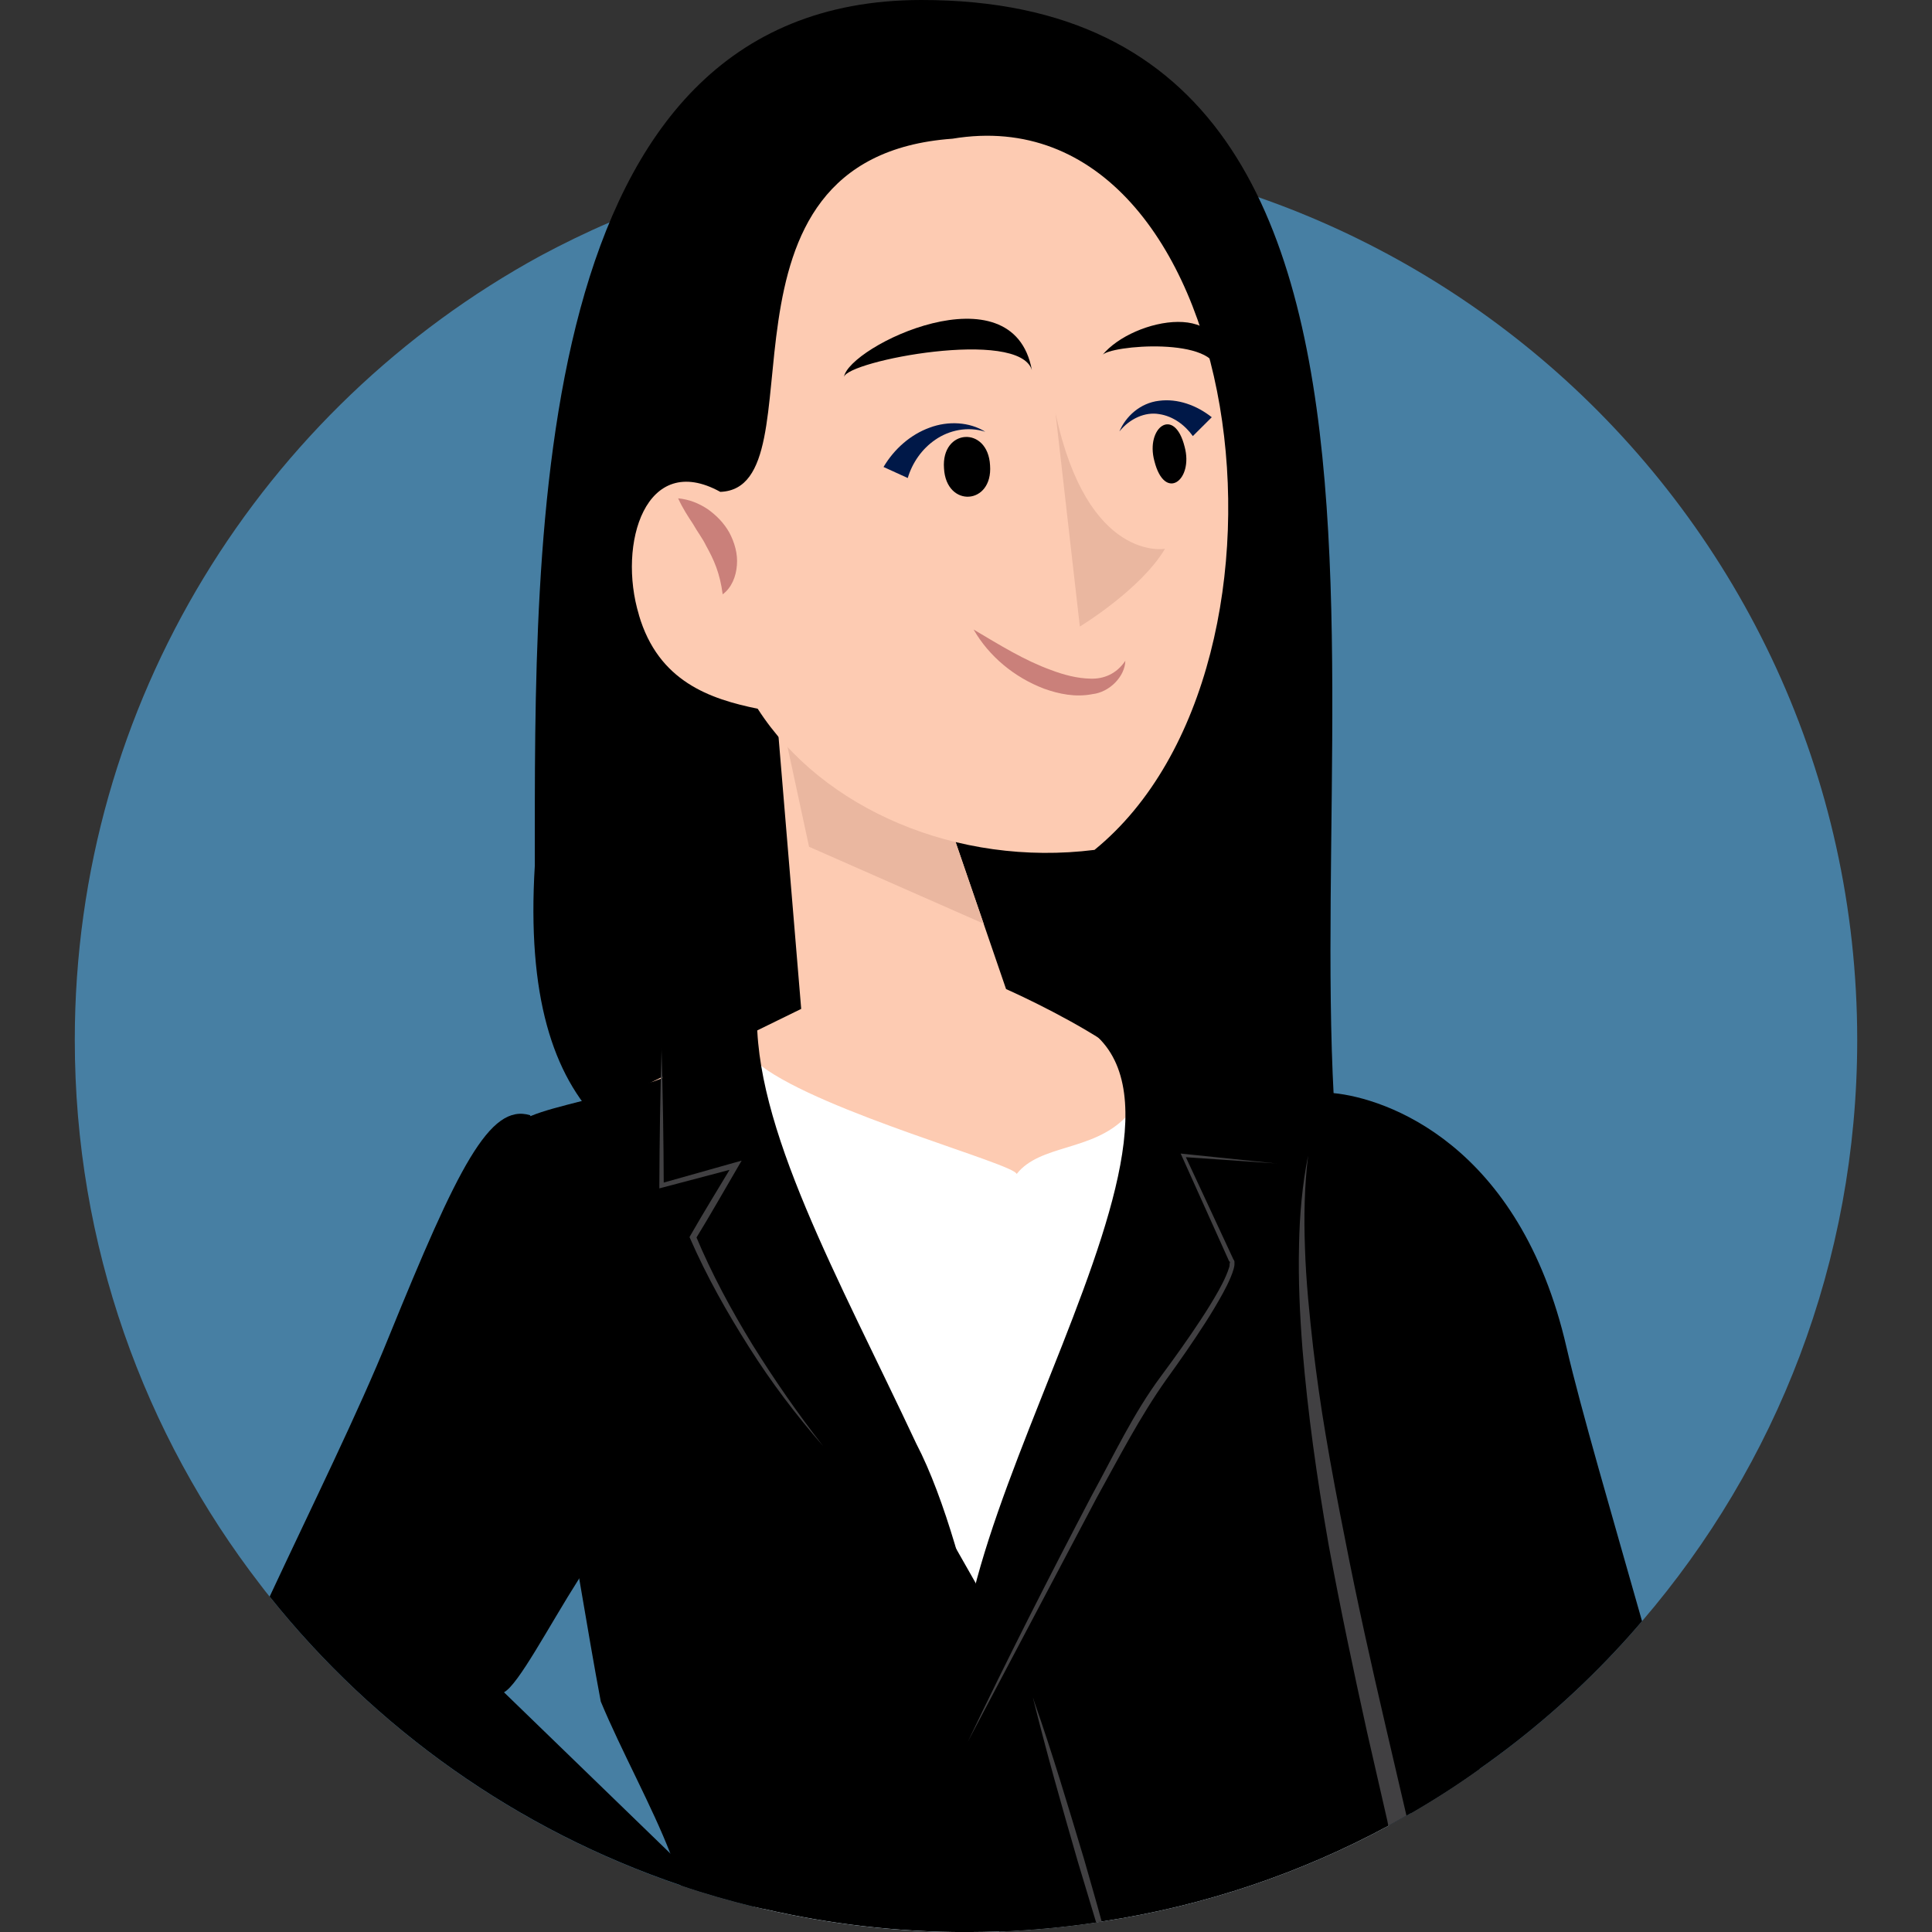 <svg width="620" height="620" viewBox="0 0 620 620" fill="none" xmlns="http://www.w3.org/2000/svg">
<rect x="0" y="0" width="620" height="620" fill="#333333" stroke="none"/>
<g clip-path="url(#clip0_9883_1059)">
<path d="M596 333.74C596 404.987 569.999 470.145 526.963 520.24C524.135 523.589 521.147 526.92 518.159 530.09C505.06 544.042 490.529 556.633 474.782 567.684C467.767 572.735 460.413 577.445 452.879 581.815C452.378 582.066 451.859 582.406 451.34 582.675C449.551 583.696 447.743 584.735 445.865 585.755H445.775C445.775 585.755 445.596 585.935 445.525 585.935C417.466 601.087 386.58 611.618 353.904 616.579C353.815 616.579 353.654 616.579 353.564 616.669C353.135 616.669 352.616 616.758 352.204 616.848C352.025 616.848 351.954 616.937 351.775 616.937C341.593 618.478 331.16 619.427 320.638 619.857C317.131 619.946 313.534 620.036 310.027 620.036C287.873 620.036 266.221 617.475 245.427 612.675C244.318 612.424 243.209 612.155 242.01 611.904C234.064 609.934 226.173 607.714 218.478 605.063C166.029 587.332 120.434 554.807 86.559 512.413C85.611 511.213 84.591 510.013 83.66 508.723C46.243 460.312 24 399.596 24 333.74C24 225.168 84.484 130.638 173.455 82.083C180.649 78.232 188.004 74.632 195.609 71.372C209.298 65.301 223.578 60.411 238.305 56.561C253.695 52.62 269.621 49.88 285.959 48.519C293.922 47.838 301.867 47.498 309.991 47.498C316.827 47.498 323.68 47.749 330.445 48.268C334.471 48.519 338.479 48.949 342.505 49.379C363.728 51.689 384.254 56.489 403.759 63.259C439.44 75.671 471.937 94.942 499.584 119.426C558.69 171.831 596 248.469 596 333.758V333.74Z" fill="url(#paint0_linear_9883_1059)"/>
<path d="M435.056 407.316C404.295 276.374 485.752 -0.161 295.586 7.04389e-05C169.197 0.108 171.63 171.742 171.63 277.753C161.484 444.676 324.02 351.901 435.056 407.316Z" fill="black"/>
<path d="M288.41 217.019L248.469 219.974L257.113 323.764L198.472 352.474L259.922 357.615C259.922 357.615 315.664 403.823 370.922 361.698C390.212 346.994 322.857 317.406 322.857 317.406L288.41 217.001V217.019Z" fill="#FDCBB2"/>
<path d="M251.315 233.138L305.195 265.932L315.664 296.415L259.636 271.735L251.315 233.138Z" fill="#EAB7A0"/>
<path d="M205.039 197.318C198.096 174.5 207.24 144.626 231.148 157.843C264.575 156.625 222.576 50.471 305.678 44.507C400.09 28.8 424.767 212.882 351.238 272.738C307.289 278.254 263.859 259.699 243.155 227.443C227.891 224.308 211.302 218.774 205.021 197.336L205.039 197.318Z" fill="#FDCBB2"/>
<path d="M283.525 149.873C286.979 144.034 292.24 139.449 298.306 137.246C304.3 134.99 311.154 135.402 316.182 138.554C310.51 136.745 304.569 138.07 300.203 141.079C295.765 144.088 292.723 148.637 291.309 153.402L283.525 149.855V149.873Z" fill="#001848"/>
<path d="M317.721 149.336C317.041 136.566 301.992 137.515 302.941 150.285C303.621 163.055 318.67 162.106 317.721 149.336Z" fill="black"/>
<path d="M382.786 139.933C380.317 136.458 376.487 133.557 371.996 132.894C367.522 132.106 362.53 134.327 359.237 138.446C361.223 133.682 365.876 129.312 371.96 128.614C377.937 127.826 384.057 130.082 388.87 133.897L382.804 139.933H382.786Z" fill="#001848"/>
<path d="M380.156 143.354C376.827 130.154 367.54 137.211 370.457 147.957C373.785 161.157 383.073 154.1 380.156 143.354Z" fill="black"/>
<path d="M338.73 132.59C348.983 180.625 373.857 176.112 373.857 176.112C366.073 189.24 346.532 201.061 346.532 201.061L338.73 132.59Z" fill="#EAB7A0"/>
<path d="M312.407 202.01C320.925 207.061 328.762 211.932 337.28 215.013C341.468 216.607 345.798 217.717 350.003 217.789C354.191 217.914 358.271 216.302 361.134 212.058C361.008 217.072 356.087 222.141 350.594 222.75C345.19 223.825 339.875 222.732 335.061 221.013C325.488 217.359 317.364 210.625 312.407 201.974V202.01Z" fill="#CA807A"/>
<path d="M270.838 121.002C271.822 115.808 327.098 105.205 331.142 118.781C325.058 85.558 272.251 111.187 270.838 121.002Z" fill="black"/>
<path d="M390.624 119.748C390.857 107.892 355.783 110.757 353.69 114.035C363.603 101.802 396.279 95.748 390.624 119.748Z" fill="black"/>
<path d="M231.917 190.727C231.022 183.867 229.108 179.658 226.584 175.109C225.475 172.78 223.793 170.649 222.379 168.124C220.787 165.706 219.105 163.181 217.619 159.921C221.127 160.243 224.276 161.515 227.085 163.378C229.841 165.33 232.311 167.801 234.064 170.936C235.711 174.07 236.802 177.688 236.48 181.36C236.23 184.942 234.816 188.577 231.917 190.727Z" fill="#CA807A"/>
<path d="M445.775 585.756C445.775 585.756 445.596 585.935 445.524 585.935C417.466 601.087 386.58 611.618 353.904 616.579C353.815 616.579 353.654 616.579 353.564 616.669C353.135 616.669 352.616 616.758 352.204 616.848C352.025 616.848 351.954 616.937 351.775 616.937C341.593 618.478 331.16 619.427 320.638 619.857C317.131 619.946 313.534 620.036 310.027 620.036C287.873 620.036 266.221 617.475 245.427 612.675C244.318 612.424 243.208 612.155 242.009 611.905C241.759 610.275 241.491 608.645 241.24 607.015C231.237 546.138 194.786 426.247 176.659 396.193V396.104C175.03 393.453 173.581 391.483 172.292 390.372L175.281 388.062L201.281 367.68L211.803 359.459L212.573 358.868L212.823 358.689L218.55 354.229L232.919 342.928L239.594 337.698C240.703 339.149 242.153 340.6 244.211 342.068H244.3C264.235 357.059 325.577 373.501 326.257 376.743C333.791 367.161 350.468 369.543 361.169 358.6C364.158 355.519 366.645 351.4 368.363 345.758C368.363 345.758 368.882 346.009 369.741 346.528C369.741 346.528 369.83 346.618 369.92 346.618C374.966 349.447 392.163 358.6 410.558 364.85C415.694 366.57 420.991 368.11 426.127 369.131C427.147 369.382 428.274 369.561 429.384 369.722C434.179 370.581 438.707 370.922 442.983 370.743C439.047 379.483 435.879 388.814 433.32 398.486V398.575C432.712 400.886 432.121 403.196 431.603 405.596C431.424 406.545 431.173 407.477 431.012 408.515C427.505 425.047 425.715 442.509 425.357 460.061C425.017 472.222 425.447 484.294 426.467 496.186C429.115 529.589 436.219 561.004 445.202 584.215C445.381 584.735 445.632 585.236 445.811 585.756H445.775Z" fill="white"/>
<path d="M352.186 616.83C352.007 616.83 351.936 616.919 351.757 616.919C341.575 618.46 331.142 619.409 320.62 619.839C317.113 619.928 313.516 620.018 310.009 620.018C287.855 620.018 266.203 617.457 245.41 612.657C244.3 612.406 243.191 612.137 241.992 611.887C234.046 609.917 226.155 607.696 218.46 605.045C217.691 601.875 216.492 598.454 215.132 594.854C209.316 579.791 199.385 561.881 192.8 546.048C190.742 535.177 188.433 521.565 185.874 506.574C177.482 455.96 167.747 389.781 163.631 362.289C165.081 360.659 167.3 359.298 170.217 358.188C174.493 356.397 180.13 355.017 186.805 353.298C193.569 351.668 201.264 349.698 209.388 347.137H209.477C210.336 346.797 211.177 346.546 212.036 346.188C212.215 346.188 212.376 346.098 212.555 346.098V346.009C219.14 343.788 225.994 340.958 232.74 337.358C232.651 339.077 232.651 340.868 232.901 342.928C233.331 346.618 234.279 350.898 235.639 355.608C238.037 363.579 241.634 372.91 246.161 383.101C261.64 418.044 287.48 462.569 306.645 496.724C306.645 496.813 306.734 496.813 306.734 496.813C308.953 500.753 311.101 504.515 313.158 508.114V508.204C314.017 509.834 314.858 511.464 315.717 513.004C319.225 519.255 322.303 524.986 324.79 529.875C324.969 530.216 325.13 530.646 325.309 530.986V531.075C325.559 531.416 325.738 531.666 325.828 532.025V532.114C328.566 537.416 330.445 541.625 331.393 544.526C331.393 544.616 331.482 544.777 331.482 544.866C331.661 545.207 331.733 545.547 331.822 545.887C333.791 552.729 343.203 585.182 352.186 616.866V616.83Z" fill="black"/>
<path d="M242.94 323.764L212.573 336.266V380.217L236.337 373.734L222.666 396.838C222.666 396.838 235.621 429.256 264.431 463.858C276.421 478.258 323.484 574.866 323.484 574.866C323.484 574.866 312.514 498.712 294.047 463.285C269.066 409.984 241.562 361.429 242.958 323.764H242.94Z" fill="black"/>
<path d="M474.782 567.684C467.767 572.735 460.413 577.445 452.879 581.815C452.378 582.066 451.859 582.406 451.34 582.675C449.551 583.696 447.743 584.735 445.865 585.756H445.775C445.775 585.756 445.596 585.935 445.525 585.935C417.466 601.087 386.58 611.618 353.904 616.579C353.815 616.579 353.654 616.579 353.564 616.669C353.135 616.669 352.616 616.758 352.204 616.848C352.025 616.848 351.954 616.937 351.775 616.937C341.593 618.478 331.16 619.427 320.638 619.857C318.67 604.185 315.932 584.663 312.425 558.55C312.335 557.78 312.246 557.01 312.085 556.15V555.899C311.924 554.108 311.655 552.389 311.405 550.508V550.419C310.635 544.938 309.866 539.207 309.096 533.117C309.526 530.896 310.886 526.526 313.033 520.616C313.803 518.305 314.733 515.744 315.771 513.004C326.561 483.721 347.677 430.366 360.167 388.241C362.655 379.931 364.784 372.229 366.323 365.119V365.029C367.952 358.188 369.15 351.937 369.741 346.528V346.438C370.421 340.188 370.332 335.137 369.312 331.627L369.401 331.716C386.508 338.218 399.768 342.767 410.129 346.009C415.873 347.889 420.741 349.34 424.838 350.63C425.948 350.97 427.057 351.31 428.095 351.65C434.859 353.8 439.566 355.412 443.234 357.471C443.234 357.471 475.838 509.547 474.8 524.449C474.031 534.299 472.402 550.472 474.8 567.684H474.782Z" fill="black"/>
<path d="M344.116 327.4L409.914 338.432L410.791 374.558L380.764 371.961L396.135 405.56C396.135 405.56 401.092 407.423 372.103 446.557C360.955 461.816 311.619 560.072 311.619 560.072C287.122 500.717 403.383 354.337 344.116 327.382V327.4Z" fill="black"/>
<path d="M426.091 369.113C425.322 361.752 424.892 355.501 424.803 350.612C425.751 350.612 426.771 350.701 427.97 350.791C444.648 352.421 487.684 366.892 502.733 432.479C507.44 452.682 517.192 485.816 526.945 520.24C524.117 523.589 521.129 526.92 518.141 530.09C505.042 544.043 490.511 556.633 474.764 567.684C467.75 572.735 460.395 577.445 452.861 581.815C449.694 534.031 438.224 461.763 430.958 408.515C430.779 407.316 430.618 406.205 430.439 405.095C428.65 391.483 427.093 379.232 426.073 369.131L426.091 369.113Z" fill="black"/>
<path d="M246.268 609.29C246.018 610.4 245.678 611.511 245.41 612.621C244.3 612.37 243.191 612.102 241.992 611.851C234.046 609.881 226.155 607.66 218.46 605.009C166.011 587.278 120.416 554.753 86.541 512.359C100.052 483.416 115.119 452.933 124.693 429.22C146.936 374.593 157.118 353.961 170.127 357.883C170.127 357.883 170.127 357.973 170.217 358.134C170.557 360.104 172.614 371.835 175.263 388.026C175.692 390.587 176.211 393.328 176.641 396.068V396.157C183.315 437.512 191.958 498.479 186.304 506.019C186.125 506.198 186.053 506.359 185.874 506.538C175.961 522.138 166.405 540.568 161.734 543.075L215.132 594.818L241.222 606.979L246.268 609.29Z" fill="black"/>
<path d="M451.34 582.657C449.551 583.678 447.743 584.717 445.865 585.738H445.775C445.775 585.738 445.596 585.917 445.525 585.917L445.185 584.197L438.689 555.774C434.323 536.001 430.135 516.121 426.449 496.168C426.359 495.649 426.27 495.219 426.198 494.718C422.602 474.246 419.703 453.703 417.985 432.981C417.126 421.93 416.607 410.808 416.875 399.668V399.578C417.054 389.907 417.895 380.307 419.792 370.814C418.593 380.665 418.414 390.426 418.772 400.277V400.366C419.112 411.148 420.222 421.948 421.421 432.569C422.53 441.811 423.818 450.981 425.357 460.061C427.236 471.363 429.384 482.575 431.603 493.715C435.539 514.007 440.067 534.21 444.773 554.431L451.358 582.693L451.34 582.657Z" fill="#414042"/>
<path d="M212.287 336.48C212.716 351.131 212.949 365.782 213.002 380.432L212.108 379.752L235.818 373.071L238.001 372.462L236.856 374.414C232.329 382.134 227.944 389.925 223.256 397.555L223.328 396.677C228.374 408.766 234.673 420.408 241.544 431.638C248.523 442.814 256.021 453.667 264.163 464.073C255.484 454.133 247.467 443.548 240.399 432.354C233.313 421.178 226.799 409.644 221.467 397.429L221.27 396.999L221.52 396.552C225.958 388.778 230.682 381.185 235.281 373.501L236.301 374.844L212.483 381.131L211.589 381.364V380.432C211.642 365.782 211.893 351.131 212.305 336.48H212.287Z" fill="#414042"/>
<path d="M409.771 373.376L379.69 371.298L380.191 370.564L395.778 404.074L395.366 403.698C396.511 404.665 396.064 405.202 396.153 405.739C396.153 406.295 395.974 406.742 395.885 407.244C395.617 408.175 395.294 409.071 394.919 409.93C394.203 411.668 393.344 413.333 392.467 414.963C390.678 418.223 388.781 421.393 386.777 424.509C382.786 430.724 378.563 436.796 374.233 442.778C365.804 454.67 359.022 467.87 351.9 480.73L310.599 558.908C323.305 532.293 336.672 506.037 350.361 479.906C357.447 466.993 363.693 453.56 372.604 441.596C376.988 435.685 381.265 429.703 385.291 423.578C387.313 420.515 389.246 417.399 391.036 414.211C391.912 412.617 392.771 410.987 393.469 409.339C393.845 408.515 394.131 407.674 394.4 406.85C394.74 406.187 394.471 404.79 394.829 405.095L394.418 404.701L379.261 371.011L378.885 370.188L379.762 370.277L409.753 373.393L409.771 373.376Z" fill="#414042"/>
<path d="M353.546 616.651C353.117 616.651 352.598 616.74 352.186 616.83C352.007 616.83 351.936 616.92 351.757 616.92C349.789 610.418 347.82 603.827 345.852 597.308C340.805 579.845 335.849 562.454 331.482 544.813C331.661 545.153 331.733 545.493 331.822 545.834C337.728 562.616 342.774 579.648 347.91 596.699C349.789 603.379 351.757 609.97 353.546 616.651Z" fill="#414042"/>
</g>
<defs>
<linearGradient id="paint0_linear_9883_1059" x1="310" y1="47.498" x2="310" y2="620.036" gradientUnits="userSpaceOnUse">
<stop offset="1" stop-color="#477FA3"/>
<stop offset="1" stop-color="#477FA3" stop-opacity="0"/>
</linearGradient>
<clipPath id="clip0_9883_1059">
<rect width="620" height="620" fill="white"/>
</clipPath>
</defs>
</svg>
